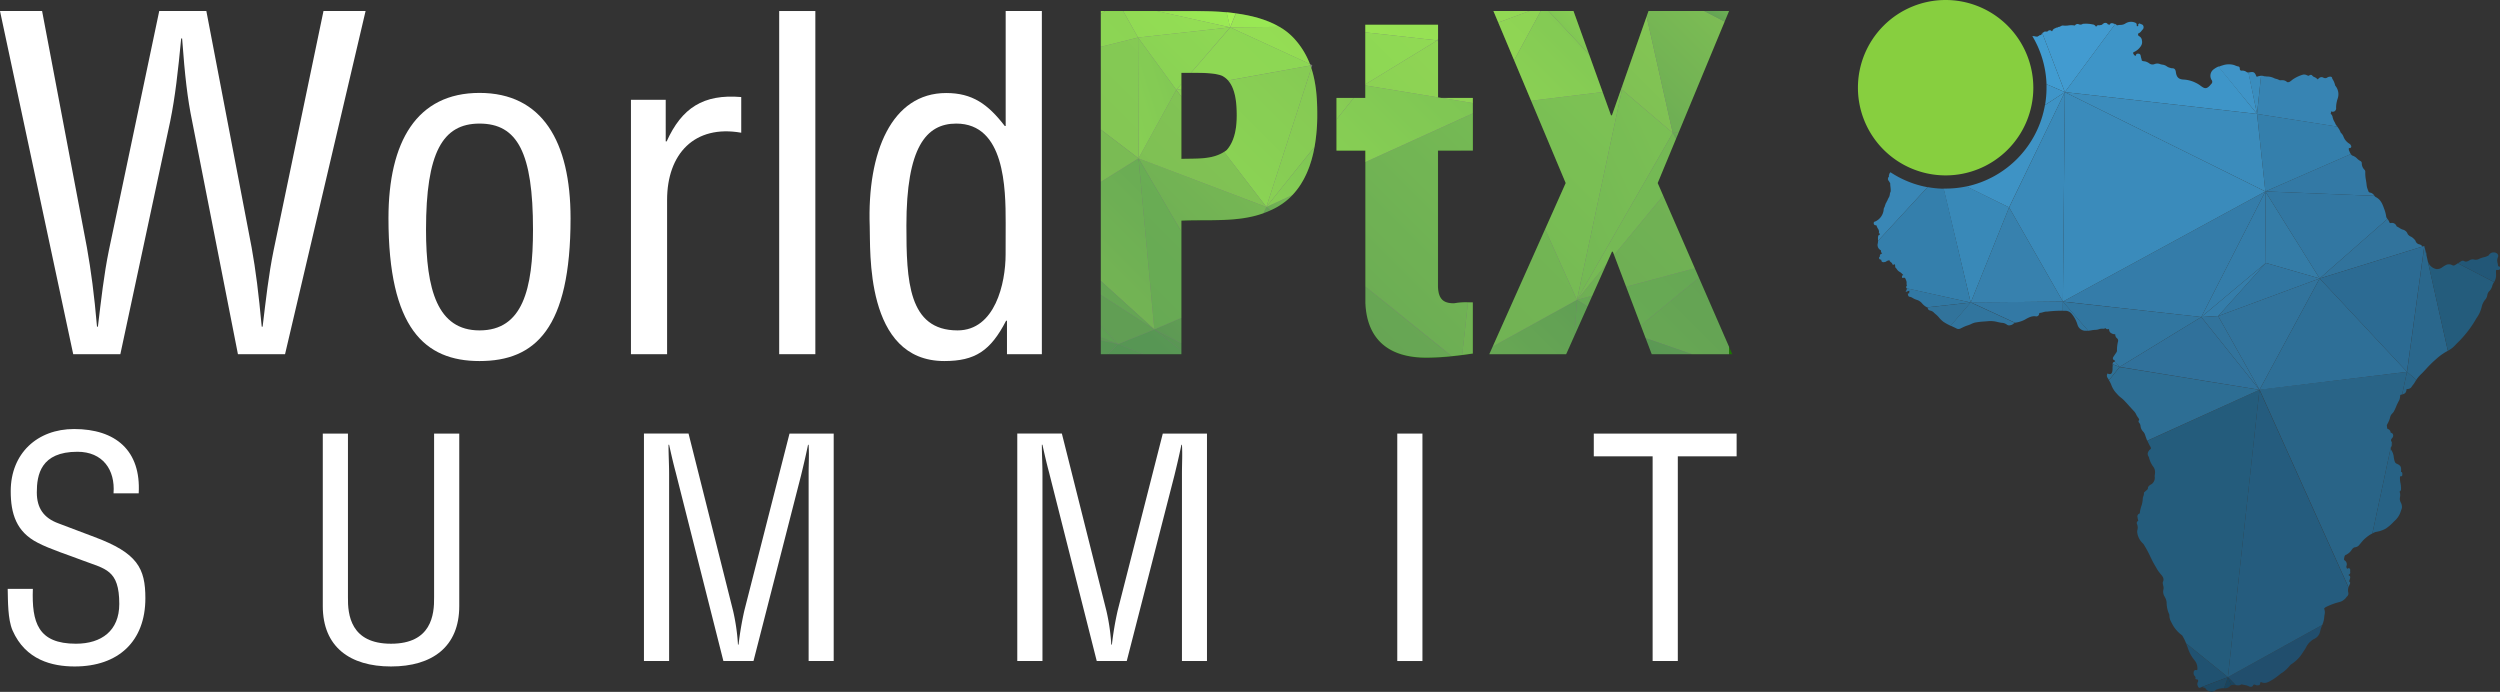 <svg xmlns="http://www.w3.org/2000/svg" xmlns:xlink="http://www.w3.org/1999/xlink" viewBox="0 0 1075 297.49"><rect x="0" y="0" width="1075" height="297.49" fill="#333333" stroke="none"/><defs><style>.cls-1{isolation:isolate;}.cls-2{fill:#fff;}.cls-3{fill:url(#linear-gradient);}.cls-4{fill:url(#linear-gradient-2);}.cls-5{fill:url(#linear-gradient-3);}.cls-6{fill:url(#linear-gradient-4);}.cls-7{fill:url(#linear-gradient-5);}.cls-8{fill:url(#linear-gradient-6);}.cls-9{fill:url(#linear-gradient-7);}.cls-10{fill:url(#linear-gradient-8);}.cls-11{fill:url(#linear-gradient-9);}.cls-12{fill:url(#linear-gradient-10);}.cls-13{fill:url(#linear-gradient-11);}.cls-14{fill:url(#linear-gradient-12);}.cls-15{fill:url(#linear-gradient-13);}.cls-16{fill:url(#linear-gradient-14);}.cls-17{fill:url(#linear-gradient-15);}.cls-18{fill:url(#linear-gradient-16);}.cls-19{fill:url(#linear-gradient-17);}.cls-20{fill:url(#linear-gradient-18);}.cls-21{fill:url(#linear-gradient-19);}.cls-22{fill:url(#linear-gradient-20);}.cls-23{fill:url(#linear-gradient-21);}.cls-24{fill:url(#linear-gradient-22);}.cls-25{fill:url(#linear-gradient-23);}.cls-26{fill:url(#linear-gradient-24);}.cls-27{fill:url(#linear-gradient-25);}.cls-28{fill:url(#linear-gradient-26);}.cls-29{fill:url(#linear-gradient-27);}.cls-30{fill:url(#linear-gradient-28);}.cls-31{fill:url(#linear-gradient-29);}.cls-32{fill:url(#linear-gradient-30);}.cls-33{fill:url(#linear-gradient-31);}.cls-34{fill:url(#linear-gradient-32);}.cls-35{fill:url(#linear-gradient-33);}.cls-36{fill:url(#linear-gradient-34);}.cls-37{fill:url(#linear-gradient-35);}.cls-38{fill:url(#linear-gradient-36);}.cls-39{fill:url(#linear-gradient-37);}.cls-40{fill:url(#linear-gradient-38);}.cls-41{fill:url(#linear-gradient-39);}.cls-42{fill:url(#linear-gradient-40);}.cls-43{fill:url(#linear-gradient-41);}.cls-44{fill:url(#linear-gradient-42);}.cls-45{fill:url(#linear-gradient-43);}.cls-46{fill:url(#linear-gradient-44);}.cls-47{fill:url(#linear-gradient-45);}.cls-48{fill:url(#linear-gradient-46);}.cls-49{fill:url(#linear-gradient-47);}.cls-50{fill:url(#linear-gradient-48);}.cls-51{fill:url(#linear-gradient-49);}.cls-52{fill:url(#linear-gradient-50);}.cls-53{fill:url(#linear-gradient-51);}.cls-54{fill:url(#linear-gradient-52);}.cls-55{fill:url(#linear-gradient-53);}.cls-56{fill:url(#linear-gradient-54);}.cls-57{fill:url(#linear-gradient-55);}.cls-58{fill:url(#linear-gradient-56);}.cls-59{fill:url(#linear-gradient-57);}.cls-60{fill:url(#linear-gradient-58);}.cls-61{fill:url(#linear-gradient-59);}.cls-62{fill:url(#linear-gradient-60);}.cls-63{fill:url(#linear-gradient-61);}.cls-64{fill:url(#linear-gradient-62);}.cls-65{fill:url(#linear-gradient-63);}.cls-66{fill:url(#linear-gradient-64);}.cls-67{fill:url(#linear-gradient-65);}.cls-68{fill:url(#linear-gradient-66);}.cls-69{fill:url(#linear-gradient-67);}.cls-70{opacity:0.33;mix-blend-mode:overlay;}.cls-71{fill:#87cf3f;}.cls-72{fill:#205271;}.cls-73{fill:#3176a0;}.cls-74{fill:#3277a1;}.cls-75{fill:#2d7096;}.cls-76{fill:#214e6d;}.cls-77{fill:#1a445f;}.cls-78{fill:#3379a5;}.cls-79{fill:#3277a2;}.cls-80{fill:#347fac;}.cls-81{fill:#255c7e;}.cls-82{fill:#31739c;}.cls-83{fill:#245c7c;}.cls-84{fill:#2d6e94;}.cls-85{fill:#3784b3;}.cls-86{fill:#3a8dbe;}.cls-87{fill:#3f94c7;}.cls-88{fill:#296487;}.cls-89{fill:#2e6f97;}.cls-90{fill:#276285;}.cls-91{fill:#2a678c;}.cls-92{fill:#2c6b93;}.cls-93{fill:#265778;}.cls-94{fill:#225777;}.cls-95{fill:#347ca7;}.cls-96{fill:#3176a1;}.cls-97{fill:#3781ae;}.cls-98{fill:#31759e;}.cls-99{fill:#31739b;}.cls-100{fill:#3178a3;}.cls-101{fill:#3989b8;}.cls-102{fill:#3987b6;}.cls-103{fill:#347daa;}.cls-104{fill:#347ca9;}.cls-105{fill:#30719b;}.cls-106{fill:#3b8cbc;}.cls-107{fill:#3a8bbb;}.cls-108{fill:#3e95c8;}.cls-109{fill:#429bd0;}.cls-110{fill:#3a8aba;}.cls-111{fill:#419cd1;}.cls-112{fill:#3e93c5;}.cls-113{fill:#3e95c9;}.cls-114{fill:#1a445d;}.cls-115{fill:#204660;}.cls-116{fill:#1e4a65;}</style><linearGradient id="linear-gradient" x1="711.93" y1="159.41" x2="747.82" y2="123.52" gradientUnits="userSpaceOnUse"><stop offset="0" stop-color="#1e7d00"/><stop offset="1" stop-color="#177400"/></linearGradient><linearGradient id="linear-gradient-2" x1="544.33" y1="90.8" x2="546.12" y2="89.01" gradientUnits="userSpaceOnUse"><stop offset="0" stop-color="#187600"/><stop offset="1" stop-color="#217d00"/></linearGradient><linearGradient id="linear-gradient-3" x1="572.05" y1="171.89" x2="625.36" y2="118.59" xlink:href="#linear-gradient-2"/><linearGradient id="linear-gradient-4" x1="541.3" y1="93.67" x2="546.53" y2="88.44" gradientUnits="userSpaceOnUse"><stop offset="0" stop-color="#136f00"/><stop offset="1" stop-color="#228200"/></linearGradient><linearGradient id="linear-gradient-5" x1="494.35" y1="101.93" x2="541.15" y2="55.14" gradientUnits="userSpaceOnUse"><stop offset="0" stop-color="#278700"/><stop offset="1" stop-color="#389900"/></linearGradient><linearGradient id="linear-gradient-6" x1="531.43" y1="81.9" x2="573.95" y2="39.38" gradientUnits="userSpaceOnUse"><stop offset="0" stop-color="#4db800"/><stop offset="1" stop-color="#4bb000"/></linearGradient><linearGradient id="linear-gradient-7" x1="571.75" y1="49.68" x2="580.7" y2="40.73" xlink:href="#linear-gradient-6"/><linearGradient id="linear-gradient-8" x1="679.92" y1="130.78" x2="685.09" y2="125.62" gradientUnits="userSpaceOnUse"><stop offset="0" stop-color="#1e8000"/><stop offset="1" stop-color="#1a7d00"/></linearGradient><linearGradient id="linear-gradient-9" x1="700.91" y1="135.3" x2="730.55" y2="105.67" xlink:href="#linear-gradient-8"/><linearGradient id="linear-gradient-10" x1="677.09" y1="131.04" x2="692.52" y2="115.61" gradientUnits="userSpaceOnUse"><stop offset="0" stop-color="#278700"/><stop offset="1" stop-color="#2b8c00"/></linearGradient><linearGradient id="linear-gradient-11" x1="695.76" y1="125.95" x2="726.36" y2="95.35" xlink:href="#linear-gradient-10"/><linearGradient id="linear-gradient-12" x1="672.11" y1="142.03" x2="686.57" y2="127.57" gradientUnits="userSpaceOnUse"><stop offset="0" stop-color="#167600"/><stop offset="1" stop-color="#127100"/></linearGradient><linearGradient id="linear-gradient-13" x1="647.69" y1="160.62" x2="692.15" y2="116.15" gradientUnits="userSpaceOnUse"><stop offset="0" stop-color="#1e7d00"/><stop offset="1" stop-color="#0e6a00"/></linearGradient><linearGradient id="linear-gradient-14" x1="616.45" y1="156.89" x2="638.3" y2="135.04" gradientUnits="userSpaceOnUse"><stop offset="0" stop-color="#2b8c00"/><stop offset="1" stop-color="#2c9000"/></linearGradient><linearGradient id="linear-gradient-15" x1="616.97" y1="168.03" x2="675.42" y2="109.58" xlink:href="#linear-gradient-14"/><linearGradient id="linear-gradient-16" x1="645.31" y1="20.16" x2="665.79" y2="-0.32" gradientUnits="userSpaceOnUse"><stop offset="0" stop-color="#59c100"/><stop offset="1" stop-color="#55bd00"/></linearGradient><linearGradient id="linear-gradient-17" x1="546.06" y1="90.5" x2="557.7" y2="78.86" gradientUnits="userSpaceOnUse"><stop offset="0" stop-color="#258500"/><stop offset="1" stop-color="#37a000"/></linearGradient><linearGradient id="linear-gradient-18" x1="591.48" y1="127.64" x2="678.24" y2="40.88" xlink:href="#linear-gradient-17"/><linearGradient id="linear-gradient-19" x1="542.62" y1="91.36" x2="568.07" y2="65.91" gradientUnits="userSpaceOnUse"><stop offset="0" stop-color="#4db800"/><stop offset="1" stop-color="#3fa900"/></linearGradient><linearGradient id="linear-gradient-20" x1="577.79" y1="75.15" x2="620.97" y2="31.98" xlink:href="#linear-gradient-19"/><linearGradient id="linear-gradient-21" x1="495.82" y1="152.51" x2="511.25" y2="137.08" gradientUnits="userSpaceOnUse"><stop offset="0" stop-color="#085f00"/><stop offset="1" stop-color="#0a6500"/></linearGradient><linearGradient id="linear-gradient-22" x1="499.15" y1="147.65" x2="513.34" y2="133.46" gradientUnits="userSpaceOnUse"><stop offset="0" stop-color="#0c6500"/><stop offset="1" stop-color="#156f00"/></linearGradient><linearGradient id="linear-gradient-23" x1="449.58" y1="151.57" x2="517.8" y2="83.35" gradientUnits="userSpaceOnUse"><stop offset="0" stop-color="#1b7b00"/><stop offset="1" stop-color="#208500"/></linearGradient><linearGradient id="linear-gradient-24" x1="469.17" y1="125.63" x2="533.2" y2="61.6" gradientUnits="userSpaceOnUse"><stop offset="0" stop-color="#309000"/><stop offset="1" stop-color="#177b00"/></linearGradient><linearGradient id="linear-gradient-25" x1="456.66" y1="159.44" x2="507.37" y2="108.73" gradientUnits="userSpaceOnUse"><stop offset="0" stop-color="#217d00"/><stop offset="1" stop-color="#137600"/></linearGradient><linearGradient id="linear-gradient-26" x1="709.28" y1="157.14" x2="724.68" y2="141.74" gradientUnits="userSpaceOnUse"><stop offset="0" stop-color="#0a6500"/><stop offset="1" stop-color="#0e6a00"/></linearGradient><linearGradient id="linear-gradient-27" x1="651.75" y1="102.61" x2="733.67" y2="20.69" gradientUnits="userSpaceOnUse"><stop offset="0" stop-color="#390"/><stop offset="1" stop-color="#42ab00"/></linearGradient><linearGradient id="linear-gradient-28" x1="646.84" y1="51.13" x2="679.53" y2="18.44" gradientUnits="userSpaceOnUse"><stop offset="0" stop-color="#55bd00"/><stop offset="1" stop-color="#46b000"/></linearGradient><linearGradient id="linear-gradient-29" x1="696.9" y1="38.77" x2="697.3" y2="38.37" xlink:href="#linear-gradient-28"/><linearGradient id="linear-gradient-30" x1="473.83" y1="170.68" x2="517.43" y2="127.07" gradientUnits="userSpaceOnUse"><stop offset="0" stop-color="#005f00"/><stop offset="1" stop-color="#0a6700"/></linearGradient><linearGradient id="linear-gradient-31" x1="454.91" y1="164.18" x2="504.5" y2="114.59" gradientUnits="userSpaceOnUse"><stop offset="0" stop-color="#136f00"/><stop offset="1" stop-color="#156f00"/></linearGradient><linearGradient id="linear-gradient-32" x1="463.3" y1="157.73" x2="486.93" y2="134.1" gradientUnits="userSpaceOnUse"><stop offset="0" stop-color="#137600"/><stop offset="1" stop-color="#0e6c00"/></linearGradient><linearGradient id="linear-gradient-33" x1="452.21" y1="171.34" x2="498.22" y2="125.33" gradientUnits="userSpaceOnUse"><stop offset="0" stop-color="#0e6a00"/><stop offset="1" stop-color="#0e6a00"/></linearGradient><linearGradient id="linear-gradient-34" x1="506.74" y1="40.22" x2="509.15" y2="37.8" gradientUnits="userSpaceOnUse"><stop offset="0" stop-color="#51bd00"/><stop offset="1" stop-color="#47ab00"/></linearGradient><linearGradient id="linear-gradient-35" x1="526.83" y1="71.27" x2="586.46" y2="11.64" xlink:href="#linear-gradient-34"/><linearGradient id="linear-gradient-36" x1="486.94" y1="102.03" x2="538.84" y2="50.14" gradientUnits="userSpaceOnUse"><stop offset="0" stop-color="#3c9e00"/><stop offset="1" stop-color="#45a700"/></linearGradient><linearGradient id="linear-gradient-37" x1="492.55" y1="-209.5" x2="492.64" y2="-209.59" gradientTransform="translate(86206.54 -114585.9) rotate(180) scale(174 547)" gradientUnits="userSpaceOnUse"><stop offset="0" stop-color="#42ab00"/><stop offset="1" stop-color="#4db800"/></linearGradient><linearGradient id="linear-gradient-38" x1="506.83" y1="-210.3" x2="506.92" y2="-210.39" gradientTransform="translate(221693.6 -200174.01) rotate(180) scale(436 952)" gradientUnits="userSpaceOnUse"><stop offset="0" stop-color="#3ba200"/><stop offset="1" stop-color="#2f9500"/></linearGradient><linearGradient id="linear-gradient-39" x1="718.61" y1="59.8" x2="721.8" y2="56.62" gradientUnits="userSpaceOnUse"><stop offset="0" stop-color="#0e6c00"/><stop offset="1" stop-color="#309200"/></linearGradient><linearGradient id="linear-gradient-40" x1="665.86" y1="125.88" x2="726.94" y2="64.8" gradientUnits="userSpaceOnUse"><stop offset="0" stop-color="#390"/><stop offset="1" stop-color="#2f9500"/></linearGradient><linearGradient id="linear-gradient-41" x1="688.24" y1="57.56" x2="728.99" y2="16.81" gradientUnits="userSpaceOnUse"><stop offset="0" stop-color="#3e9e00"/><stop offset="1" stop-color="#47ab00"/></linearGradient><linearGradient id="linear-gradient-42" x1="674.28" y1="14.39" x2="683.79" y2="4.87" gradientUnits="userSpaceOnUse"><stop offset="0" stop-color="#42ab00"/><stop offset="1" stop-color="#51b800"/></linearGradient><linearGradient id="linear-gradient-43" x1="697" y1="38.09" x2="698.93" y2="36.16" xlink:href="#linear-gradient-42"/><linearGradient id="linear-gradient-44" x1="669.73" y1="76.45" x2="743.71" y2="2.47" gradientUnits="userSpaceOnUse"><stop offset="0" stop-color="#127100"/><stop offset="1" stop-color="#3e9e00"/></linearGradient><linearGradient id="linear-gradient-45" x1="733.33" y1="10.89" x2="744.47" y2="-0.26" gradientUnits="userSpaceOnUse"><stop offset="0" stop-color="#0e6a00"/><stop offset="1" stop-color="#2c9200"/></linearGradient><linearGradient id="linear-gradient-46" x1="471.2" y1="54.36" x2="521.69" y2="3.87" gradientUnits="userSpaceOnUse"><stop offset="0" stop-color="#47ab00"/><stop offset="1" stop-color="#4ab400"/></linearGradient><linearGradient id="linear-gradient-47" x1="456.9" y1="86.46" x2="499" y2="44.36" gradientUnits="userSpaceOnUse"><stop offset="0" stop-color="#3c9e00"/><stop offset="1" stop-color="#369500"/></linearGradient><linearGradient id="linear-gradient-48" x1="470.42" y1="21.99" x2="495.68" y2="-3.27" gradientUnits="userSpaceOnUse"><stop offset="0" stop-color="#55c100"/><stop offset="1" stop-color="#51bd00"/></linearGradient><linearGradient id="linear-gradient-49" x1="470.37" y1="8.65" x2="478.21" y2="0.82" gradientUnits="userSpaceOnUse"><stop offset="0" stop-color="#61d000"/><stop offset="1" stop-color="#5bc900"/></linearGradient><linearGradient id="linear-gradient-50" x1="643.03" y1="11.61" x2="653.76" y2="0.88" gradientUnits="userSpaceOnUse"><stop offset="0" stop-color="#5cc500"/><stop offset="1" stop-color="#5ec700"/></linearGradient><linearGradient id="linear-gradient-51" x1="541.46" y1="24.28" x2="563.69" y2="2.06" gradientUnits="userSpaceOnUse"><stop offset="0" stop-color="#60ce00"/><stop offset="1" stop-color="#5ec700"/></linearGradient><linearGradient id="linear-gradient-52" x1="528.88" y1="20.52" x2="544" y2="5.41" gradientUnits="userSpaceOnUse"><stop offset="0" stop-color="#68d600"/><stop offset="1" stop-color="#67df00"/></linearGradient><linearGradient id="linear-gradient-53" x1="505.15" y1="40.02" x2="508.52" y2="36.64" gradientUnits="userSpaceOnUse"><stop offset="0" stop-color="#57c300"/><stop offset="1" stop-color="#55c300"/></linearGradient><linearGradient id="linear-gradient-54" x1="511.63" y1="54.55" x2="550.95" y2="15.23" xlink:href="#linear-gradient-53"/><linearGradient id="linear-gradient-55" x1="496.08" y1="28.9" x2="527.63" y2="-2.65" gradientUnits="userSpaceOnUse"><stop offset="0" stop-color="#51bd00"/><stop offset="1" stop-color="#58c700"/></linearGradient><linearGradient id="linear-gradient-56" x1="479.67" y1="34.54" x2="519.18" y2="-4.97" gradientUnits="userSpaceOnUse"><stop offset="0" stop-color="#58c700"/><stop offset="1" stop-color="#60ce00"/></linearGradient><linearGradient id="linear-gradient-57" x1="526.07" y1="10.63" x2="532.64" y2="4.05" gradientUnits="userSpaceOnUse"><stop offset="0" stop-color="#79f100"/><stop offset="1" stop-color="#71e700"/></linearGradient><linearGradient id="linear-gradient-58" x1="504.7" y1="16.74" x2="523.85" y2="-2.4" gradientUnits="userSpaceOnUse"><stop offset="0" stop-color="#65d400"/><stop offset="1" stop-color="#69e100"/></linearGradient><linearGradient id="linear-gradient-59" x1="474.8" y1="161.54" x2="496.72" y2="139.62" gradientUnits="userSpaceOnUse"><stop offset="0" stop-color="#005f00"/><stop offset="1" stop-color="#055f00"/></linearGradient><linearGradient id="linear-gradient-60" x1="470.43" y1="153.78" x2="491.99" y2="132.22" gradientUnits="userSpaceOnUse"><stop offset="0" stop-color="#056200"/><stop offset="1" stop-color="#055f00"/></linearGradient><linearGradient id="linear-gradient-61" x1="617.95" y1="17.3" x2="618.46" y2="16.8" gradientUnits="userSpaceOnUse"><stop offset="0" stop-color="#61d000"/><stop offset="1" stop-color="#63d200"/></linearGradient><linearGradient id="linear-gradient-62" x1="618.1" y1="17.45" x2="618.41" y2="17.14" gradientUnits="userSpaceOnUse"><stop offset="0" stop-color="#60ce00"/><stop offset="1" stop-color="#5bc900"/></linearGradient><linearGradient id="linear-gradient-63" x1="594.86" y1="21.69" x2="613.27" y2="3.28" gradientUnits="userSpaceOnUse"><stop offset="0" stop-color="#66d600"/><stop offset="1" stop-color="#61d000"/></linearGradient><linearGradient id="linear-gradient-64" x1="617.64" y1="18.13" x2="619.12" y2="16.65" gradientUnits="userSpaceOnUse"><stop offset="0" stop-color="#51ba00"/><stop offset="1" stop-color="#58c500"/></linearGradient><linearGradient id="linear-gradient-65" x1="587.81" y1="53.99" x2="627.44" y2="14.35" gradientUnits="userSpaceOnUse"><stop offset="0" stop-color="#51ba00"/><stop offset="1" stop-color="#59c100"/></linearGradient><linearGradient id="linear-gradient-66" x1="621.6" y1="48.23" x2="632.17" y2="37.66" xlink:href="#linear-gradient-65"/><linearGradient id="linear-gradient-67" x1="580.13" y1="38.06" x2="616.97" y2="1.22" gradientUnits="userSpaceOnUse"><stop offset="0" stop-color="#55c300"/><stop offset="1" stop-color="#5bc900"/></linearGradient></defs><g class="cls-1"><g id="Layer_2" data-name="Layer 2"><g id="Logo_PtX_DARK" data-name="Logo PtX DARK"><g id="Logo_PtX_DARK_-_Short" data-name="Logo PtX DARK - Short"><path class="cls-2" d="M51.75,152.3H31.48L0,4.74H18.1L37.38,106.46c1.77,10,3.15,20.26,4.33,34h.39c1.38-11.41,2.56-22.23,4.73-32.85L68.47,4.74H88.73l19.48,101.72c1.77,9.83,3,19.67,4.33,34h.39c1.38-11.41,2.56-22.23,4.73-32.85L139.1,4.74h18.1L122.57,152.3H102.31L82.63,52.15c-2-9.64-3.14-19.47-4.32-35.61h-.4c-1.37,14.17-2.56,25-4.72,35.61Z"/><path class="cls-2" d="M206.19,155.25c-23.61,0-39.15-14.17-39.15-61.39,0-33,12.2-53.91,39.15-53.91s39.15,20.86,39.15,53.91C245.34,141.28,230.19,155.25,206.19,155.25Zm0-102.11c-15.94,0-23,12.59-23,45.64,0,25.78,4.92,43.29,23,43.29,18.49,0,23-17.51,23-43.29C229.21,65.73,222.52,53.14,206.19,53.14Z"/><path class="cls-2" d="M286.26,60.81h.4c6.49-14.36,15.74-20.46,32.07-19.08V57.07c-20.07-3.54-31.88,9.05-31.88,28.92V152.3H271.31V42.91h14.95Z"/><path class="cls-2" d="M335.05,152.3V4.74H350.6V152.3Z"/><path class="cls-2" d="M432.44,4.74H448V152.3H433V137.93h-.39c-6.69,13-13.38,17.32-26.56,17.32-34.43,0-31.68-48.2-32.07-57.85C372.83,65.34,383.45,40,406.86,40c11.22,0,17.91,4.73,25.19,14.17h.39Zm0,91.09c0-15-.39-42.69-21.25-42.69-13,0-21.44,10.23-21.44,43.87,0,23.61.78,45.06,22,45.06,16.14,0,20.66-20.27,20.66-32.66Z"/><path class="cls-2" d="M48.82,212.12c.78-10.17-4.7-17.86-15.52-17.86-15.78,0-17.47,9.91-17.47,17.47,0,6.78,3,11,9.25,13.3,5.22,2,10.31,3.92,15.52,5.87,18.52,6.91,21.91,13.43,21.91,26.34,0,18.52-11.61,29.34-30.39,29.34-9.64,0-21.12-2.73-26.73-15.51-2.08-4.83-1.95-12.65-2.08-17.87H14.13c-.52,14.48,2.22,23.6,18.52,23.6,11,0,18.64-5.6,18.64-17.08,0-14.86-6-15-15.9-18.78-5.35-2.08-14-4.82-19.17-7.56C7,228.69,4.61,220.86,4.61,211.21,4.61,195,16,184.48,31.86,184.48c17.87,0,28.82,9.26,27.78,27.64Z"/><path class="cls-2" d="M138.8,186.44h10.82v70.28c-.13,7.7,1.18,20.08,18.52,20.08s18.65-12.38,18.52-20.08V186.44h10.82v74.19c0,17.48-11.61,25.95-29.34,25.95s-29.34-8.47-29.34-25.95Z"/><path class="cls-2" d="M339.49,186.44h19v97.8H347.71V203.65c0-4.17.26-8.22,0-12.39h-.26c-1.18,5.74-2.09,9.39-3,13.17L324,284.24H311.06l-20.47-81c-.91-3.39-1.69-6.65-2.87-12h-.26c0,4.17.26,8.48.26,12.65v80.33H276.9v-97.8h19.17l19.17,76.28a87.12,87.12,0,0,1,2.08,14.47h.26a139.46,139.46,0,0,1,2.48-14.6Z"/><path class="cls-2" d="M500,186.44h19v97.8H508.24V203.65c0-4.17.26-8.22,0-12.39H508c-1.18,5.74-2.09,9.39-3,13.17L484.5,284.24H471.6l-20.48-81c-.91-3.39-1.69-6.65-2.87-12H448c0,4.17.26,8.48.26,12.65v80.33H437.43v-97.8H456.6l19.17,76.28a87.12,87.12,0,0,1,2.08,14.47h.27a136.86,136.86,0,0,1,2.47-14.6Z"/><path class="cls-2" d="M600.83,284.24v-97.8h10.82v97.8Z"/><path class="cls-2" d="M685.33,186.44h61.42v9.78H721.46v88H710.63v-88h-25.3Z"/><g id="PtX"><polygon class="cls-3" points="744.87 152.3 727.52 152.3 707.62 145.4 705.56 139.96 705.56 139.95 730.53 119.39 744.87 152.3"/><path class="cls-4" d="M544.53,89l1.8,1.45-.56.26h0Z"/><path class="cls-5" d="M624.31,153.25a105.85,105.85,0,0,1-11.06.62c-15.86,0-25-7.61-26.06-22.34,0-.39-.05-.78-.06-1.18,0-.63,0-1.25,0-1.86v-5.24Z"/><path class="cls-6" d="M545.76,90.68c-.84.38-1.68.72-2.53,1l1.3-2.73Z"/><path class="cls-7" d="M544.53,89l-1.3,2.73c-11.11,4-23.57,2.62-35.24,3.15v4.71L489.56,68.08Z"/><path class="cls-8" d="M563.87,29.29c2,6.11,2.55,12.75,2.55,19.72a79.8,79.8,0,0,1-1.15,14.09L544.53,89Z"/><polygon class="cls-9" points="582.09 42.12 574.69 51.35 574.69 42.12 582.09 42.12"/><polygon class="cls-10" points="678.09 128.95 684.66 127.19 682.64 131.73 678.09 128.95"/><polygon class="cls-11" points="730.53 119.39 705.56 139.95 699.23 123.28 728.77 115.36 730.53 119.39"/><polygon class="cls-12" points="690.67 113.74 684.66 127.19 678.09 128.95 690.67 113.74"/><polygon class="cls-13" points="728.77 115.36 699.23 123.28 694.06 109.65 694.06 109.64 715.16 84.13 728.77 115.36"/><polygon class="cls-14" points="682.64 131.73 677.08 144.17 678.09 128.95 682.64 131.73"/><polygon class="cls-15" points="678.09 128.95 677.08 144.17 673.45 152.3 640.4 152.3 641.88 148.98 678.09 128.95"/><path class="cls-16" d="M633.32,130.06v22l-1.39.2c-1.07.16-2.14.3-3.2.44l2.49-22.7Z"/><polygon class="cls-17" points="678.09 128.95 641.88 148.98 664.4 98.55 678.09 128.95"/><polygon class="cls-18" points="662.51 4.74 651.07 25.92 644.25 9.69 657.63 4.74 662.51 4.74"/><path class="cls-19" d="M544.53,89l11.15-5A28.67,28.67,0,0,1,547,90.13l-.62.29Z"/><path class="cls-20" d="M618.36,64.75v58c0,6.29,2.76,7.67,6.89,7.67a27.79,27.79,0,0,1,6-.42l-2.49,22.7c-1.48.19-3,.36-4.42.51l-37.23-30V69.69l46.24-20.95v16Z"/><path class="cls-21" d="M544.53,89,565.27,63.1c-1.4,7.84-4.28,15.27-9.59,20.82Z"/><polygon class="cls-22" points="633.32 44.32 633.32 48.74 587.08 69.69 587.08 64.75 574.69 64.75 574.69 51.35 582.09 42.12 587.08 42.12 587.08 36.75 618.36 41.87 619.9 42.12 633.32 44.32"/><polygon class="cls-23" points="507.99 147.58 507.99 150.64 496.36 141.67 507.99 147.58"/><polygon class="cls-24" points="507.99 136.68 507.99 147.58 496.36 141.67 507.99 136.68"/><polygon class="cls-25" points="507.99 99.56 507.99 136.68 496.36 141.67 489.56 68.08 507.99 99.56"/><polygon class="cls-26" points="496.36 141.67 473.36 120.82 473.36 78.22 489.56 68.08 496.36 141.67"/><polygon class="cls-27" points="496.36 141.67 473.36 126.79 473.36 120.82 496.36 141.67"/><polygon class="cls-28" points="727.52 152.3 710.24 152.3 707.62 145.4 727.52 152.3"/><polygon class="cls-29" points="697.46 38.55 678.09 128.95 664.4 98.55 673.25 78.71 658.38 43.31 689.12 39.57 692.73 49.6 693.13 49.6 696.98 38.61 697.46 38.55"/><polygon class="cls-30" points="689.12 39.57 658.38 43.31 651.07 25.92 662.51 4.74 665.84 4.74 683.32 23.43 689.12 39.57"/><polygon class="cls-31" points="697.46 38.55 696.98 38.61 697.13 38.2 697.46 38.55"/><polygon class="cls-32" points="507.99 150.64 507.99 152.3 491.74 152.3 480.78 147.94 496.36 141.67 507.99 150.64"/><polygon class="cls-33" points="496.36 141.67 480.78 147.94 473.36 139.98 473.36 126.79 496.36 141.67"/><polygon class="cls-34" points="480.78 147.94 473.36 145.02 473.36 139.98 480.78 147.94"/><polygon class="cls-35" points="480.78 147.94 473.36 146.33 473.36 145.02 480.78 147.94"/><polygon class="cls-36" points="507.99 38.24 507.99 41.47 505.81 38.64 507.99 38.24"/><path class="cls-37" d="M563.87,29.28h0L544.53,89,526.35,65.34a13.44,13.44,0,0,0,1.12-.79c3.54-3.94,4.33-9.84,4.33-14.95,0-4.64-.39-11.23-3.7-15l35.38-6.43Z"/><path class="cls-38" d="M544.53,89l-55-20.89,16.25-29.44L508,41.47V68.29c6.06-.19,13,.49,18.36-3Z"/><polygon id="triangle36" class="cls-39" points="489.56 68.08 489.37 16.14 505.81 38.64 489.56 68.08"/><polygon id="triangle36-2" data-name="triangle36" class="cls-40" points="697.46 38.55 678.09 128.95 719.28 57.16 697.46 38.55"/><polygon class="cls-41" points="721.85 56.9 720.68 59.71 719.28 57.16 721.85 56.9"/><polygon class="cls-42" points="712.8 78.71 715.16 84.13 694.06 109.64 693.52 108.23 693.13 108.23 690.67 113.74 678.09 128.95 719.28 57.16 720.68 59.71 712.8 78.71"/><polygon class="cls-43" points="719.28 57.16 697.46 38.55 697.75 36.41 697.76 36.39 708.03 7.13 719.28 57.16"/><polygon class="cls-44" points="683.32 23.43 665.84 4.74 676.6 4.74 683.32 23.43"/><polygon class="cls-45" points="697.75 36.41 697.46 38.55 697.13 38.2 697.75 36.41"/><polygon class="cls-46" points="741.6 9.29 721.85 56.9 719.28 57.16 708.03 7.13 708.03 7.12 708.86 4.74 732.8 4.74 741.6 9.29"/><polygon class="cls-47" points="743.49 4.74 741.6 9.29 732.8 4.74 743.49 4.74"/><polygon class="cls-48" points="489.56 68.08 473.36 55.72 473.36 20.12 489.37 16.14 489.56 68.08"/><polygon class="cls-49" points="489.56 68.08 473.36 78.22 473.36 55.72 489.56 68.08"/><polygon class="cls-50" points="489.37 16.14 473.36 20.12 473.36 5.94 475.21 4.74 482.96 4.74 489.37 16.14"/><polygon class="cls-51" points="475.21 4.74 473.36 5.94 473.36 4.74 475.21 4.74"/><polygon class="cls-52" points="657.63 4.74 644.25 9.69 642.17 4.74 657.63 4.74"/><path class="cls-53" d="M563.24,27.53,529,11.77l21.19-.22a26.49,26.49,0,0,1,6.64,5.39A34.16,34.16,0,0,1,563.24,27.53Z"/><path class="cls-54" d="M550.14,11.55,529,11.77l2.44-6C538,6.63,544.69,8.35,550.14,11.55Z"/><polygon class="cls-55" points="507.99 36.11 507.99 38.24 505.81 38.64 507.99 36.11"/><path class="cls-56" d="M563.48,28.16,528.1,34.59a8.55,8.55,0,0,0-2.8-2.11c-3.26-1.15-7.83-1.18-13.17-1.18L529,11.77l34.29,15.76Z"/><polygon class="cls-57" points="528.95 11.77 512.13 31.3 507.99 31.3 507.99 36.11 505.81 38.64 489.37 16.14 528.95 11.77"/><polygon class="cls-58" points="528.95 11.77 489.37 16.14 482.96 4.74 497.43 4.74 528.95 11.77"/><path class="cls-59" d="M531.39,5.73l-2.44,6-1.55-6.5C528.72,5.39,530.06,5.54,531.39,5.73Z"/><path class="cls-60" d="M529,11.77l-31.52-7h17.05c3.93,0,8.37.1,12.92.53Z"/><polygon class="cls-61" points="491.74 152.3 476.35 152.3 480.78 147.94 491.74 152.3"/><polygon class="cls-62" points="480.78 147.94 476.35 152.3 473.36 152.3 473.36 146.33 480.78 147.94"/><polygon class="cls-63" points="618.36 16.7 618.36 17.09 618.02 17.37 618.36 16.7"/><polygon class="cls-64" points="618.36 17.09 618.36 17.35 618.02 17.37 618.36 17.09"/><polygon class="cls-65" points="618.36 10.64 618.36 16.7 618.02 17.37 587.08 13.91 587.08 10.64 618.36 10.64"/><polygon class="cls-66" points="618.36 17.35 618.36 17.8 618.02 17.37 618.36 17.35"/><polygon class="cls-67" points="618.36 17.8 618.36 41.87 587.08 36.75 587.08 36.28 618.02 17.37 618.36 17.8"/><polygon class="cls-68" points="633.32 42.12 633.32 44.32 619.9 42.12 633.32 42.12"/><polygon class="cls-69" points="618.02 17.37 587.08 36.28 587.08 13.91 618.02 17.37"/></g><g class="cls-70"><path class="cls-2" d="M505.81,38.64l2.18-.4V36.11Zm58.06-9.35h0l.41-1.27-1-.48a34.16,34.16,0,0,0-6.46-10.59,26.49,26.49,0,0,0-6.64-5.39c-5.45-3.2-12.1-4.92-18.75-5.82-1.33-.19-2.67-.34-4-.46-4.55-.43-9-.53-12.92-.53H473.36V152.3H508V94.85c11.67-.53,24.13.84,35.24-3.15.85-.3,1.69-.64,2.53-1h0l.56-.26.62-.29a28.67,28.67,0,0,0,8.73-6.21c5.31-5.55,8.19-13,9.59-20.82A79.8,79.8,0,0,0,566.42,49C566.42,42,565.89,35.4,563.87,29.29ZM531.8,49.6c0,5.11-.79,11-4.33,14.95a13.44,13.44,0,0,1-1.12.79c-5.38,3.44-12.3,2.76-18.36,3v-37h4.14c5.34,0,9.91,0,13.17,1.18a8.55,8.55,0,0,1,2.8,2.11C531.41,38.37,531.8,45,531.8,49.6Z"/></g><g class="cls-70"><path class="cls-2" d="M633.32,42.12V64.75h-15v58c0,6.29,2.76,7.67,6.89,7.67a27.79,27.79,0,0,1,6-.42l2.1,0v22l-1.39.2c-1.07.16-2.14.3-3.2.44-1.48.19-3,.36-4.42.51a105.85,105.85,0,0,1-11.06.62c-15.86,0-25-7.61-26.06-22.34,0-.39-.05-.78-.06-1.18,0-.63,0-1.25,0-1.86V64.75H574.69V42.12h12.39V10.64h31.28V41.87l1.54.25Z"/></g><g class="cls-70"><polygon class="cls-2" points="730.53 119.39 743.49 149.13 743.49 152.3 710.24 152.3 707.62 145.4 705.56 139.96 705.56 139.95 699.23 123.28 694.06 109.65 694.06 109.64 693.52 108.23 693.13 108.23 690.67 113.74 684.66 127.19 682.64 131.73 677.08 144.17 673.45 152.3 640.4 152.3 641.88 148.98 664.4 98.55 673.25 78.71 658.38 43.31 651.07 25.92 644.25 9.69 642.17 4.74 676.6 4.74 683.32 23.43 689.12 39.57 692.73 49.6 693.13 49.6 696.98 38.61 697.13 38.2 697.75 36.41 697.76 36.39 708.03 7.13 708.03 7.12 708.86 4.74 743.49 4.74 741.6 9.29 721.85 56.9 720.68 59.71 712.8 78.71 715.16 84.13 728.77 115.36 730.53 119.39"/></g><g id="Favicon_PtX_DARK" data-name="Favicon PtX DARK"><path class="cls-71" d="M874.33,37.71A37.71,37.71,0,1,1,836.62,0,37.75,37.75,0,0,1,874.33,37.71Z"/><path class="cls-72" d="M958,291.16l-11.08,4.19-.3.12-.85.32h0l-.07,0a1,1,0,0,1-.54-.59,2.05,2.05,0,0,1,0-2.12.6.6,0,0,0,0-.58.64.64,0,0,0-.48-.39h-.06a.62.62,0,0,1-.55-.23.46.46,0,0,1,0-.41c.09-.26,0-.42-.3-.76a1.6,1.6,0,0,1-.51-1.31c0-.06,0-.12,0-.19a1.21,1.21,0,0,1,.39-.94.94.94,0,0,1,.77-.13.45.45,0,0,0,.34,0s.12-.14.12-.51a5.3,5.3,0,0,0-1.15-3.61,16,16,0,0,1-2.87-5.1l-.24-.67c-.19-.54-.39-1.07-.59-1.59Z"/><path class="cls-73" d="M887.05,129.67l10.85,12.51a7.4,7.4,0,0,1-1.76,0,3.62,3.62,0,0,1-2.83-2.6,13.42,13.42,0,0,0-2.69-4.88,3.54,3.54,0,0,0-2.66-1.06l-1,0Z"/><path class="cls-74" d="M911.43,157.78l-3-1.18c0-.12,0-.23.05-.36a.85.85,0,0,1,.95-.66,1.17,1.17,0,0,1,0-.2Z"/><path class="cls-75" d="M911.43,157.78l-4.56,5.68c-.18-.3-.37-.6-.55-.88a1.72,1.72,0,0,1-.27-1.59l.14-.38.38.12a1.37,1.37,0,0,0,1.17,0c.36-.24.58-.84.66-1.81,0-.23,0-.47,0-.72s0-.25,0-.37v-.37l.17,0a1.78,1.78,0,0,1-.17-.84Z"/><path class="cls-76" d="M998.56,268.74c0,.09-.07.17-.1.26a16.67,16.67,0,0,0-.77,2.36,4.49,4.49,0,0,1-2.5,3.33,5.84,5.84,0,0,0-1.49,1l-.39.34a7.62,7.62,0,0,0-1.69,2.29c-.24.44-.5.88-.79,1.31l-.45.66a15.56,15.56,0,0,1-4.79,5.11,4.06,4.06,0,0,0-1.23,1.13,14.75,14.75,0,0,1-3.15,2.83l-.06,0c-.44.32-.87.65-1.29,1a23.56,23.56,0,0,1-3.13,2.17l-.31.18c-1.13.64-2.41,1.36-4,.64a.38.38,0,0,0-.36,0,.68.68,0,0,0-.21.58.74.74,0,0,1-.21.56.72.72,0,0,1-.53.19,2.09,2.09,0,0,0-.25,0,1.32,1.32,0,0,1-.75-.07c-.86-.39-1.11-.33-1.41.31a.6.6,0,0,1-.41.33,1.89,1.89,0,0,1-1.32-.15,5.64,5.64,0,0,0-1.88-.57c-.35-.07-.71-.13-1.07-.23-.15,0-.29,0-.54.15a2.12,2.12,0,0,1-.9.26,5.29,5.29,0,0,1-1.22-.15L958,291.16Z"/><path class="cls-77" d="M961.35,294.6h0a4.78,4.78,0,0,0-1.29-.12,2.06,2.06,0,0,0-.64.16L958,291.16Z"/><path class="cls-78" d="M1021,84.2,974.1,82.32l36.73-16.07a2,2,0,0,0,.28.31.75.75,0,0,1,.19.22l.05.06a5,5,0,0,1,2.23,1.36,5.56,5.56,0,0,0,1.33,1,1.08,1.08,0,0,1,.66,1.09,3.84,3.84,0,0,0,1.18,2.73,1.26,1.26,0,0,1,.32.87,15.28,15.28,0,0,0,.3,3.6c.11.71.23,1.45.29,2.19a7.63,7.63,0,0,0,.55,2c.08.2.16.4.23.61s.24.43.7.54a2.59,2.59,0,0,1,1.82,1.3A.54.54,0,0,0,1021,84.2Z"/><path class="cls-79" d="M1026.59,94.14l-29.15,25.6L974.1,82.32,1021,84.2a1.72,1.72,0,0,0,.76.64l.12.06c1.76,1,2.49,2.65,3.14,4.4l0,.06a15.65,15.65,0,0,1,1.07,3.86A2,2,0,0,0,1026.59,94.14Z"/><path class="cls-80" d="M1010,63.58v.93c.12.23.21.45.3.67a4.52,4.52,0,0,0,.56,1.07L974.1,82.32,970.53,49,1005,54.43a8.66,8.66,0,0,1,1.53,2.64,4,4,0,0,1,1.2,1.77c.08.19.16.38.25.56a6.13,6.13,0,0,0,2.33,2.44,1.63,1.63,0,0,1,.55.62l0,0c.37.62.12,1-.15,1.13A.7.7,0,0,1,1010,63.58Z"/><path class="cls-81" d="M1009.77,254.83a1.67,1.67,0,0,1-.58,1.69,3.33,3.33,0,0,0-.25.28,5.27,5.27,0,0,1-2.72,2l-.2.06a27.32,27.32,0,0,0-5.65,2.06,3.34,3.34,0,0,0-1,.71l.18.62a4.37,4.37,0,0,1,0,2.13,5.78,5.78,0,0,0-.12.88,10.18,10.18,0,0,1-.86,3.45L958,291.16l13.56-123.54,38.28,85A3.88,3.88,0,0,0,1009.77,254.83Z"/><polygon id="triangle36-3" data-name="triangle36" class="cls-82" points="997.44 119.74 953.81 135.9 971.58 167.62 997.44 119.74"/><path class="cls-83" d="M971.58,167.62,958,291.16,940,276.61a17.54,17.54,0,0,0-1.63-3.31.46.46,0,0,0-.14-.16,13.84,13.84,0,0,1-4.33-5.15l-.14-.27a6.15,6.15,0,0,1-.93-3.35s0,0,0-.09a12,12,0,0,1-1.18-5.16,5.11,5.11,0,0,0-.66-2.19c-.06-.13-.12-.26-.19-.39a3.87,3.87,0,0,1-.51-3.11,3.36,3.36,0,0,0-.12-1.63c0-.2-.09-.4-.12-.6l0-.16a1.13,1.13,0,0,1,0-.81c.69-1.45-.13-2.4-1.08-3.51l-.19-.23a17.77,17.77,0,0,1-1.82-2.76l-.42-.71c-.74-1.26-1.39-2.59-2-3.88a41.52,41.52,0,0,0-2.66-4.9l0-.05a2.57,2.57,0,0,0-.4-.49,7.69,7.69,0,0,1-2.45-4.64,2.74,2.74,0,0,1,.05-1.18,3.69,3.69,0,0,0-.11-2.36l0-.07a1,1,0,0,1,.47-1.48,2.91,2.91,0,0,0-.13-.64,3.7,3.7,0,0,1-.14-.55c0-.09,0-.17,0-.25a1.27,1.27,0,0,1,.82-1.7c.12-.05.15-.36.17-.55v-.06a14.38,14.38,0,0,1,.61-2.57,10.49,10.49,0,0,0,.62-3.15,3.26,3.26,0,0,1,.26-1.15,2.55,2.55,0,0,0,.24-1.18.73.73,0,0,1,.41-.72l.08-.06a4.43,4.43,0,0,1,.55-.51c.46-.37.72-.6.7-1.11,0-.15,0-.6,1-1.29a3.29,3.29,0,0,0,1.88-3.58,5.4,5.4,0,0,1,.14-1.15,2.93,2.93,0,0,1,0-.29,3.89,3.89,0,0,0-.85-2.92,10.62,10.62,0,0,1-1.77-4v0a2.32,2.32,0,0,1-.5-1.68,3,3,0,0,1,1.32-1.82,1.31,1.31,0,0,0-.07-.78,16.84,16.84,0,0,1-1.38-2.75Z"/><path class="cls-84" d="M971.58,167.62,923.29,189.5c-.3-.75-.57-1.51-.83-2.26l-.21-.61a3.65,3.65,0,0,0-.71-1.06,4.55,4.55,0,0,1-.88-1.37,6.44,6.44,0,0,1-.23-.94,2.57,2.57,0,0,0-.66-1.56.73.73,0,0,1,0-1,1.84,1.84,0,0,0,.1-.16,2.54,2.54,0,0,0-.56-1.07,7,7,0,0,1-.75-1.25,5,5,0,0,0-.78-1.23c-.84-.88-1.66-1.8-2.46-2.69-.61-.67-1.21-1.34-1.83-2a15.3,15.3,0,0,0-1.39-1.24,11.81,11.81,0,0,1-1.68-1.56l-.23-.26a10.5,10.5,0,0,1-2.26-3.54,10.91,10.91,0,0,0-1.07-2.17h0l4.56-5.68Z"/><path class="cls-85" d="M1005.3,42.07l-.13.43a12,12,0,0,0-.65,3.81,1.55,1.55,0,0,1-.66,1.54,1.7,1.7,0,0,1-1.61,0,1,1,0,0,1,0,.83l0,.08-.08.15.14.12a2.16,2.16,0,0,1,.71,1.36,7.16,7.16,0,0,0,.8,2,11,11,0,0,1,.57,1.2l.18.22c.18.22.36.43.53.65L970.53,49l1.72-16.43a3.18,3.18,0,0,1,1.35.23c.37,0,.78.07,1.16.1a6.82,6.82,0,0,1,2.93.63,4.27,4.27,0,0,0,1.07.39,4.16,4.16,0,0,1,1.27.49,1.34,1.34,0,0,0,.77.08,3.62,3.62,0,0,1,.58,0,2.86,2.86,0,0,1,2.07.8c.77.23,1.31-.22,1.93-.72l.36-.3a15.13,15.13,0,0,1,4.5-2.16,2.28,2.28,0,0,1,1.36.08l.42.18c.54.25.75.31,1.06,0a.92.92,0,0,1,.69-.17.61.61,0,0,1,.48.27,2.16,2.16,0,0,0,1,.71,3.1,3.1,0,0,1,1.3.95c.08,0,.16-.09.34-.26a2.41,2.41,0,0,1,.33-.3,1.58,1.58,0,0,1,1.87-.16,1.57,1.57,0,0,0,1.79-.18,2.05,2.05,0,0,1,1-.25h.13a.74.74,0,0,1,.61.18.79.79,0,0,1,.22.63v0a8.3,8.3,0,0,1,1.29,3A5.71,5.71,0,0,1,1005.3,42.07Z"/><path class="cls-86" d="M972.25,32.59,970.53,49l-3.76-17.85a2.68,2.68,0,0,0,.46-.05c1.73-.29,2.24-.18,2.94,1.55.16.38.19.4.62.24A4.63,4.63,0,0,1,972.25,32.59Z"/><path class="cls-87" d="M970.53,49,953.92,28.75c.67-.29,1.34-.51,2-.71a8.29,8.29,0,0,1,4-.25,6.35,6.35,0,0,1,1.34.42,5.88,5.88,0,0,0,1.24.38c.58.09.6.68.61.9v.11c.05.57.31.81.92.78a2.9,2.9,0,0,1,2,.59,1.11,1.11,0,0,0,.81.2Z"/><path class="cls-88" d="M1035,159.89l-2.08,9.72-.36.08c-.26.06-.51.22-.5.42a4.91,4.91,0,0,1-.93,2.92l0,.09a15.46,15.46,0,0,0-.78,1.69c-.22.52-.44,1.06-.71,1.57l-.1.2a3.86,3.86,0,0,1-.84,1.19,3.31,3.31,0,0,0-1,1.92,11.4,11.4,0,0,1-1.1,2.59l-.2.38a1,1,0,0,0,0,.7,3.83,3.83,0,0,1,.05.51c0,.39.08.49.5.66a1.69,1.69,0,0,1,1,1.28c0,.24.06.24.13.26a1.22,1.22,0,0,1,.93.78,1.49,1.49,0,0,1-.32,1.43c-.53.63-.74,1-.34,1.61a1,1,0,0,1,.15.36v0l-8.38,39.13-.05,0a7.76,7.76,0,0,1-.69.4,15.45,15.45,0,0,0-4.23,3.75l-.24.27-.23.27a2.76,2.76,0,0,1-2.17,1.27,2.37,2.37,0,0,0-1.17.92l-.16.22a5.71,5.71,0,0,1-2.21,2c-.73.28-.78.53-.94,1.29v.08c-.16.75-.17.92.38,1.27a2,2,0,0,1,.6,2.19c-.19.53,0,.84.33,1.33a.64.64,0,0,1,.73-.28c.45.1.61.46.5,1.07a.5.5,0,0,0,0,.12,1.5,1.5,0,0,0,0,.29,1.07,1.07,0,0,1-.8,1.37.11.11,0,0,0,0,.08c1.07.31.84,1.17.72,1.58a4.13,4.13,0,0,1-.14.42c-.19.55-.23.76.06,1s.08.82,0,.92a10.56,10.56,0,0,0-.53,1.31l-38.28-85Z"/><polygon id="triangle36-4" data-name="triangle36" class="cls-89" points="997.44 119.74 971.58 167.62 1034.98 159.89 997.44 119.74"/><path class="cls-90" d="M1033,203.92a1.09,1.09,0,0,0,0,.17.68.68,0,0,1-.18.56.78.78,0,0,1-.67.17H1032s0,.06,0,.08a1.5,1.5,0,0,1,0,.2,9.29,9.29,0,0,0,.2,2.61,10.66,10.66,0,0,1,.24,2.41,1.35,1.35,0,0,1-.65,1.31,2.86,2.86,0,0,1,.29,1.11,5.42,5.42,0,0,1-.09,1.29,5.54,5.54,0,0,0-.07.57,3.52,3.52,0,0,0,.43,1.7,4,4,0,0,1,.48,2.2,3,3,0,0,1-.27.88,3.68,3.68,0,0,0-.18.53,8.92,8.92,0,0,1-2.84,4.39l-.29.29a18.09,18.09,0,0,1-3.34,2.89,11.9,11.9,0,0,1-3.94,1.38l-.5.11a5.43,5.43,0,0,0-1.35.63l8.38-39.13a2,2,0,0,1-.13,1.61,1.63,1.63,0,0,0,.11,2,6.71,6.71,0,0,1,.84,2.72,8.46,8.46,0,0,0,.38,1.72,1.62,1.62,0,0,0,.93,1.1c1.67.72,2,1.36,1.8,3.26l0,.11s0,.07,0,.11h.05C1033.09,203.05,1033,203.7,1033,203.92Z"/><path class="cls-88" d="M1039,163.33h0l-.34.56a11.27,11.27,0,0,1-1.18,1.76,5,5,0,0,0-.35.43,2.15,2.15,0,0,1-2.3,1.18.7.7,0,0,0,0,.17c-.22,1.41-.56,1.84-1.91,2.17l2.08-9.72Z"/><path class="cls-91" d="M1052.57,150.86l-.55.3-.32.17a25.33,25.33,0,0,0-4.34,3.23l-.26.23a47.38,47.38,0,0,0-3.95,3.94l-1.29,1.37c-.25.26-.5.51-.76.76a17.3,17.3,0,0,0-1.77,2c-.11.16-.21.32-.31.49l-4-3.44,7.33-53.14.13-1,.42,1.89h0l.5,2.22h0l.61,2.7h0Z"/><path class="cls-82" d="M1041.7,106l-44.26,13.73,29.15-25.6.15.2a3.56,3.56,0,0,1,.71,1.32.62.62,0,0,0,.75.22,2.08,2.08,0,0,1,2.23,1.19,1.42,1.42,0,0,1,.08.18c.07.14.08.14.11.15a8.73,8.73,0,0,1,1.21.66,4.63,4.63,0,0,0,1.59.75,2.87,2.87,0,0,1,1.86,1.79,3.06,3.06,0,0,0,1.33,1.13,4.49,4.49,0,0,1,1.36,1c.06.07.14.14.21.21a1.82,1.82,0,0,1,.52.73,2.12,2.12,0,0,0,1.79,1.44,1,1,0,0,1,.22.09A3.14,3.14,0,0,1,1041.7,106Z"/><polygon class="cls-92" points="1042.44 105.78 1042.31 106.75 1034.98 159.89 997.44 119.74 1041.7 106.01 1042.44 105.78"/><path class="cls-93" d="M1042.87,107.68a4.19,4.19,0,0,1,.55,1.82,1.33,1.33,0,0,1-.05.4Z"/><path class="cls-83" d="M1072.43,121.29l0,0a6.58,6.58,0,0,0-.78,1.7,4.64,4.64,0,0,1-1.21,2.16,3,3,0,0,0-.89,1.77,4,4,0,0,1-.71,1.69,7.16,7.16,0,0,0-1.68,3.22,13.68,13.68,0,0,1-2.2,4.89c-.31.5-.63,1-.92,1.54a47.6,47.6,0,0,1-7.67,9.49l-1.09,1.14a10.69,10.69,0,0,1-2.69,1.94L1044,112.62c0,.07.07.13.1.19s.15.27.23.41a4.78,4.78,0,0,0,3.23,2.46,3.55,3.55,0,0,0,2.62-.77l.15-.09a12.89,12.89,0,0,1,1.7-1,3,3,0,0,1,2.48.23c.55.26.84.11,1.34-.18s.69-.43,1-.66Z"/><path class="cls-94" d="M1075,115.37v.06a.65.65,0,0,1-.22.49.76.76,0,0,1-.58.14s0,0-.07,0h-.32a1.6,1.6,0,0,0-.22,0c-.26.11-.29.12-.31.43s0,.76,0,1.16a5.85,5.85,0,0,1-.8,3.64l-15.57-8.05.48-.32.91-.61a1.23,1.23,0,0,1,1.35,0c.57.3,1.17.21,2.09-.29a2.74,2.74,0,0,1,1.91-.47,3.15,3.15,0,0,0,2.26-.17,8.57,8.57,0,0,1,2.05-.74,6.85,6.85,0,0,0,2-.73c.15-.08.19-.13.2-.15a2.5,2.5,0,0,1,1.63-1.19,2.44,2.44,0,0,1,1.94.43,1.39,1.39,0,0,1,.28,1.81,4.14,4.14,0,0,0,0,2.51c.07.36.15.74.19,1.13,0,0,.08.07.14.07a.72.72,0,0,1,.57.23A.85.85,0,0,1,1075,115.37Z"/><polygon id="triangle36-5" data-name="triangle36" class="cls-95" points="997.44 119.74 974.1 82.32 974.31 113.07 997.44 119.74"/><polygon id="triangle36-6" data-name="triangle36" class="cls-96" points="997.44 119.74 953.81 135.9 974.31 113.07 997.44 119.74"/><path class="cls-78" d="M887.05,129.67,887,133.6a56.44,56.44,0,0,0-6.77.39l-.51,0a7.87,7.87,0,0,0-1.18.26,7.07,7.07,0,0,1-1.48.31c-.07,0-.2.18-.23.39a1.19,1.19,0,0,1-1.51,1.06c-1.71-.22-3.11.58-4.6,1.42l-.14.08a13.07,13.07,0,0,1-4,1.25l-.12,0-19-8.75Z"/><polygon id="triangle36-7" data-name="triangle36" class="cls-97" points="887.05 129.67 863.92 89.19 847.41 130.09 887.05 129.67"/><path class="cls-98" d="M866.45,138.84a2.19,2.19,0,0,0-.72.41,2.71,2.71,0,0,1-1.15.58l-.16,0a1.59,1.59,0,0,1-1.53-.29,3.88,3.88,0,0,0-2.15-.73l-.73-.12-1-.21a11.82,11.82,0,0,0-3.81-.4l-2,.16a31.84,31.84,0,0,0-3.91.46,8.1,8.1,0,0,0-1.63.6,10.36,10.36,0,0,1-1.46.59,16,16,0,0,0-2.44,1l-.68.34a1.92,1.92,0,0,1-1.71.06c-.67-.36-1.38-.68-2.06-1l-.55-.26,8.61-10Z"/><path class="cls-99" d="M847.41,130.09l-8.61,10a22.76,22.76,0,0,1-3.09-1.69,11.11,11.11,0,0,1-2-1.94A12.19,12.19,0,0,0,832.2,135c-.19-.15-.36-.31-.53-.47a3,3,0,0,0-1.47-.93c-.86-.17-1.28-.59-1.25-1.24l-.33-.17Z"/><path class="cls-100" d="M847.41,130.09l-18.79,2.07h0a7.18,7.18,0,0,1-2.33-1.94,4.88,4.88,0,0,0-2.25-1.34l-.74-.29c-.28-.13-.55-.28-.8-.42a3.34,3.34,0,0,0-1.33-.55c-.56-.05-.67-.6-.73-.86l-.1-.44.31-.14a1.27,1.27,0,0,1,.4-.11.7.7,0,0,1-.06-.58,1.49,1.49,0,0,0,.09-.44,2.11,2.11,0,0,0-.75.18l-.93.32.41-.89c.22-.48.21-.6.1-.71Z"/><path class="cls-101" d="M863.92,89.19l-16.51,40.9-11.68-49c.3,0,.59,0,.89,0a43,43,0,0,0,9-.94Z"/><path class="cls-80" d="M847.41,130.09,819.9,124l0,0a.72.72,0,0,1-.18-.85.62.62,0,0,1,.26-.25,3.14,3.14,0,0,1-.15-1.16,2.44,2.44,0,0,0-.12-1l-.15-.37c-.32-.83-.45-1.08-1.16-.9l-.42.1-.09-.42a.73.73,0,0,1,.07-.6.67.67,0,0,1,.48-.28,0,0,0,0,1,0,0h0l-.48-.47a4,4,0,0,0-1-.83,3.33,3.33,0,0,1-1.34-1.25,6.27,6.27,0,0,0-.5-.61.43.43,0,0,1-.19-.4,3.19,3.19,0,0,0-.18-1.16l0,0a.8.8,0,0,1-.74.27.54.54,0,0,1-.37-.4c0-.26-.27-.44-.53-.65a1.93,1.93,0,0,1-.76-1,.86.86,0,0,1-.58.31,1,1,0,0,0-.54.24,1.92,1.92,0,0,1-.7.35l-.15,0a1.22,1.22,0,0,1-1.15-.13,1,1,0,0,1-.26-.76.45.45,0,0,1-.19-.15h-.06c-.63-.06-.74-.45-.72-.77a.62.62,0,0,1,.43-.61.77.77,0,0,1-.08-.43.79.79,0,0,1,.46-.59,1.54,1.54,0,0,1,.55-.18,1.6,1.6,0,0,1-.54-1.16v-.1a.71.71,0,0,0,0-.15,2.49,2.49,0,0,1-1.36-3,10.27,10.27,0,0,0,.12-1.1l21.29-23.09h0a42.23,42.23,0,0,0,7,.7Z"/><path class="cls-102" d="M807.76,101.21a.65.65,0,0,1,.52-.17,1.14,1.14,0,0,1,0-.51s0-.1,0-.14h0l-.4-.09.08-.4a2.34,2.34,0,0,0-.47-1.61,5.31,5.31,0,0,1-.49-1c-.13-.43-.2-.45-.37-.43a.78.78,0,0,1-.61-.17.93.93,0,0,1-.32-.67.7.7,0,0,1,.59-.78l.06,0a6.24,6.24,0,0,0,3.64-5.22,1.77,1.77,0,0,1,.38-1,11.47,11.47,0,0,1,.39-1.2,1.45,1.45,0,0,1,.36-.68.67.67,0,0,1,.2-.44.62.62,0,0,1,.23-.41,6.85,6.85,0,0,1,.87-1.73v0a.81.81,0,0,1,.18-.6,3.66,3.66,0,0,1,.38-1.59,8.94,8.94,0,0,0-.08-2,14.36,14.36,0,0,1-.12-1.62,3.45,3.45,0,0,1-.36-.55,2.28,2.28,0,0,0-.28-.43,1.29,1.29,0,0,1,.11-1.82c0-.06,0-.13,0-.2a1.17,1.17,0,0,1,.17-.89,1.09,1.09,0,0,1,.51-.77,43.07,43.07,0,0,0,15.89,6.4l-21.29,23.09c0-.44,0-.89,0-1.35V102a1.23,1.23,0,0,1,.1-.41v0A.6.6,0,0,1,807.76,101.21Z"/><polygon id="triangle36-8" data-name="triangle36" class="cls-103" points="974.31 113.07 974.1 82.32 946.55 136.32 974.31 113.07"/><polygon id="triangle36-9" data-name="triangle36" class="cls-103" points="974.31 113.07 953.81 135.9 946.55 136.32 974.31 113.07"/><polygon id="triangle36-10" data-name="triangle36" class="cls-104" points="974.1 82.32 887.05 129.67 946.55 136.32 974.1 82.32"/><polygon id="triangle36-11" data-name="triangle36" class="cls-82" points="971.58 167.62 953.81 135.9 946.55 136.32 971.58 167.62"/><polygon id="triangle36-12" data-name="triangle36" class="cls-105" points="971.58 167.62 911.43 157.78 946.55 136.32 971.58 167.62"/><path class="cls-73" d="M946.55,136.32l-35.12,21.46-2.08-2.4a1.4,1.4,0,0,1,0-.46,1,1,0,0,1-.76-.48,1.19,1.19,0,0,1,.26-1.12l.06-.09c.22-.37.47-.72.7-1.06s.35-.5.51-.75a1.37,1.37,0,0,0,.18-.82,14.5,14.5,0,0,1,.45-3.74,1.31,1.31,0,0,0-.48-1.44,2,2,0,0,1-.7-1.69,3.16,3.16,0,0,1-1.89-.56,1.66,1.66,0,0,1-.74-1.25,2.51,2.51,0,0,0-.14-.48l0,0a1.18,1.18,0,0,1-1.06,0,1,1,0,0,1-.35-.35,2,2,0,0,1-1.35.25l-.29,0a4.29,4.29,0,0,0-1.23.23,5.22,5.22,0,0,1-1.34.26,13.09,13.09,0,0,0-2,.23c-.42.07-.85.14-1.28.18l-10.85-12.51Z"/><polygon id="triangle36-13" data-name="triangle36" class="cls-106" points="974.1 82.32 970.53 49.02 887.89 39.62 974.1 82.32"/><polygon id="triangle36-14" data-name="triangle36" class="cls-107" points="974.1 82.32 887.05 129.67 887.89 39.62 974.1 82.32"/><path class="cls-108" d="M970.53,49l-82.64-9.4,21.63-29.27a1.42,1.42,0,0,1,.45.27.79.79,0,0,1,.32.31,7.94,7.94,0,0,1,1.43-.2,3.85,3.85,0,0,0,2.22-.62,4.47,4.47,0,0,1,4.22-.33.87.87,0,0,1,.61,1v0a1.18,1.18,0,0,0,.08.41l.06.21a1.08,1.08,0,0,1,.63-.22h0a.64.64,0,0,1,.09-.89.52.52,0,0,1,.76,0,1,1,0,0,0,.34.14,1.18,1.18,0,0,1,.93.8,1.45,1.45,0,0,1-.4,1.58,5.12,5.12,0,0,0-.42.49,3.16,3.16,0,0,1-1.41,1.14.7.7,0,0,0-.05.46.81.81,0,0,0,.31.61,2.27,2.27,0,0,1,1.35,2,3,3,0,0,1-.51,2.4,6.7,6.7,0,0,1-2.9,2.46c-.51.23-.39.52-.35.63.27.62.54.89.94,1a.2.2,0,0,0,.15,0,.21.21,0,0,0,.06-.09.81.81,0,0,1,1-.8h.09c.57,0,.89.33,1,1a5.5,5.5,0,0,0,.21.92,7.24,7.24,0,0,1,.22.89c0,.26.47.36,1,.46l.29,0a5.42,5.42,0,0,1,1.85.81,2.29,2.29,0,0,0,2.34.4,3.2,3.2,0,0,1,2.44,0,4.46,4.46,0,0,0,1,.23,4,4,0,0,1,1.84.73,4.21,4.21,0,0,0,1.15.56,3.31,3.31,0,0,1,.42.12,2.22,2.22,0,0,0,.69.14c1.39-.08,1.57,1.09,1.65,1.66.32,2.29,1.28,3.16,3.53,3.21a13.36,13.36,0,0,1,5.19,1.47,11.22,11.22,0,0,1,2.27,1.47l.07,0c1.55,1.19,2.51,1,4.1-1a1.26,1.26,0,0,0,.19-1.8,3.45,3.45,0,0,1,1-4.62,10.2,10.2,0,0,1,2-1.15Z"/><path class="cls-109" d="M909.52,10.35,887.89,39.62l-9.7-25.38a.76.76,0,0,1,.48-.28l0,0a1,1,0,0,1,1-.37h.36c.21,0,.34,0,.4-.07a1.44,1.44,0,0,1,1-.52,1.18,1.18,0,0,1,.86.45,1,1,0,0,0,.28-.2l0-.06a.84.84,0,0,1,.36-.54.8.8,0,0,1,.52-.35.74.74,0,0,1,.4-.19,1.64,1.64,0,0,1,.68-.27l.19,0a1.5,1.5,0,0,1,.84-.32l.25-.05a.74.74,0,0,1,.44-.25,1.26,1.26,0,0,1,1.07-.21l.11,0a9.08,9.08,0,0,0,1.94-.06,8,8,0,0,1,2.62,0l.11,0,.1,0,.08-.09a1.33,1.33,0,0,1,1.69-.38,2,2,0,0,0,1.4-.06.39.39,0,0,1,.29-.17,13.65,13.65,0,0,1,4.2.26.75.75,0,0,1,.58.2.61.61,0,0,1,.42.27.56.56,0,0,1,.29.4l.09,0a1,1,0,0,0,.26,0,.78.78,0,0,1,.86-.53,2.56,2.56,0,0,0,1-.1l.53-.1a.9.9,0,0,1,.44-.42l.09-.05.46-.37.05.14a1.06,1.06,0,0,1,1.44.53l.32.05.37.06.1,0,.12,0,0-.09a.68.68,0,0,1,.38-.46,1.49,1.49,0,0,1,1.1.07l.31.11A3.57,3.57,0,0,1,909.52,10.35Z"/><polygon id="triangle36-15" data-name="triangle36" class="cls-110" points="887.05 129.67 863.92 89.19 887.89 39.62 887.05 129.67"/><path class="cls-111" d="M887.89,39.62,880,36.2a43,43,0,0,0-6.09-20.68h.17a4.35,4.35,0,0,1,1,.12,2.4,2.4,0,0,0,1.15.07.73.73,0,0,1,.45-.26l0,0a1.07,1.07,0,0,1,.8-.38.87.87,0,0,0,.21,0l0-.06.1-.1a.84.84,0,0,1,.36-.54l.06-.07Z"/><path class="cls-112" d="M887.89,39.62l-24,49.57-18.31-9a43.5,43.5,0,0,0,33.75-35Z"/><path class="cls-113" d="M879.36,45.16a43.55,43.55,0,0,0,.64-7.45c0-.51,0-1,0-1.51l7.92,3.42Z"/><path class="cls-114" d="M959.4,294.64a1.12,1.12,0,0,0-.47.35,2.8,2.8,0,0,1-2.61.94l1.7-4.77Z"/><path class="cls-115" d="M945.79,295.79l.85-.32a.85.85,0,0,1-.35.27A.67.67,0,0,1,945.79,295.79Z"/><path class="cls-116" d="M958,291.16l-1.7,4.77h0a7.3,7.3,0,0,0-.82,0,11.46,11.46,0,0,0-2.47.6,3.27,3.27,0,0,1-2,.94,4.08,4.08,0,0,1-2-.73,1.73,1.73,0,0,1-.54-.58c-.16-.24-.25-.36-.42-.4l-.13,0a1.86,1.86,0,0,1-.9-.4Z"/></g></g></g></g></g></svg>